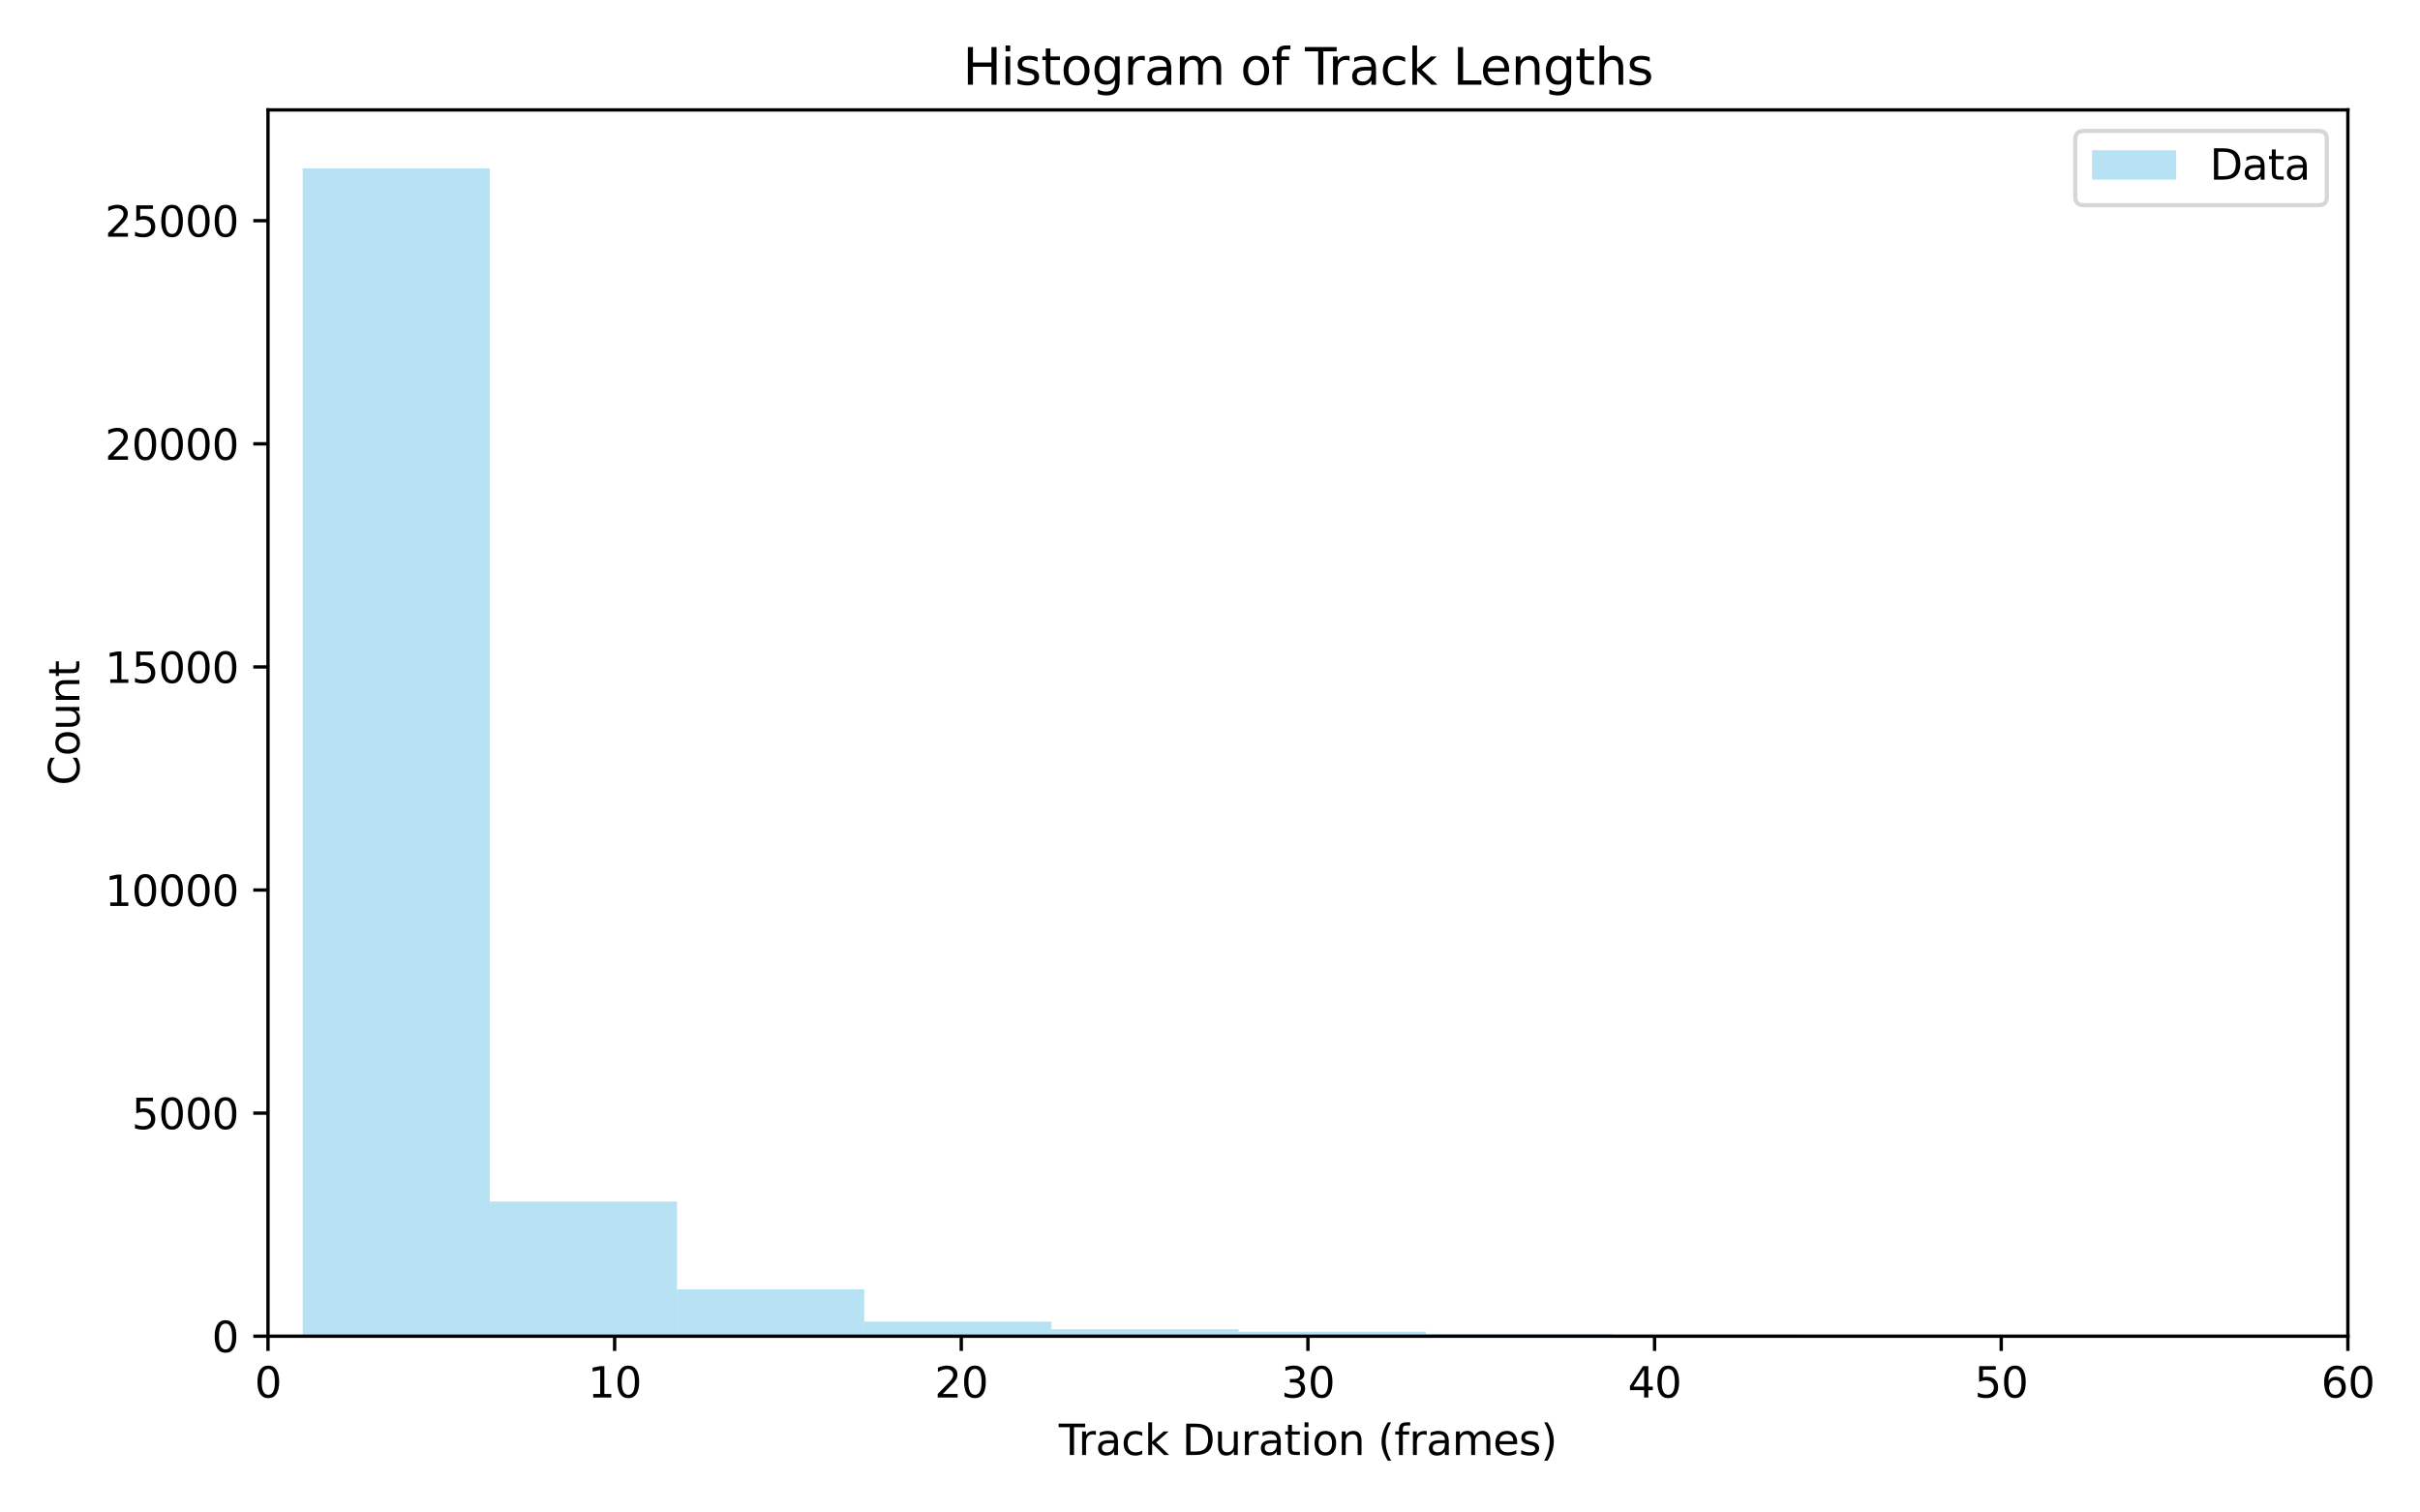 <?xml version="1.0" encoding="utf-8" standalone="no"?>
<!DOCTYPE svg PUBLIC "-//W3C//DTD SVG 1.1//EN"
  "http://www.w3.org/Graphics/SVG/1.1/DTD/svg11.dtd">
<svg xmlns:xlink="http://www.w3.org/1999/xlink" width="576pt" height="360pt" viewBox="0 0 576 360" xmlns="http://www.w3.org/2000/svg" version="1.1">
 <defs>
  <style type="text/css">*{stroke-linejoin: round; stroke-linecap: butt}</style>
 </defs>
 <g id="figure_1">
  <g id="patch_1">
   <path d="M 0 360 
L 576 360 
L 576 0 
L 0 0 
z
" style="fill: #ffffff"/>
  </g>
  <g id="axes_1">
   <g id="patch_2">
    <path d="M 63.785 318.04 
L 558.832 318.04 
L 558.832 26.16 
L 63.785 26.16 
z
" style="fill: #ffffff"/>
   </g>
   <g id="patch_3">
    <path d="M 72.036 318.04 
L 116.59 318.04 
L 116.59 40.059 
L 72.036 40.059 
z
" clip-path="url(#p3db8feb707)" style="fill: #87ceeb; opacity: 0.6"/>
   </g>
   <g id="patch_4">
    <path d="M 116.59 318.04 
L 161.144 318.04 
L 161.144 285.989 
L 116.59 285.989 
z
" clip-path="url(#p3db8feb707)" style="fill: #87ceeb; opacity: 0.6"/>
   </g>
   <g id="patch_5">
    <path d="M 161.144 318.04 
L 205.699 318.04 
L 205.699 306.878 
L 161.144 306.878 
z
" clip-path="url(#p3db8feb707)" style="fill: #87ceeb; opacity: 0.6"/>
   </g>
   <g id="patch_6">
    <path d="M 205.699 318.04 
L 250.253 318.04 
L 250.253 314.578 
L 205.699 314.578 
z
" clip-path="url(#p3db8feb707)" style="fill: #87ceeb; opacity: 0.6"/>
   </g>
   <g id="patch_7">
    <path d="M 250.253 318.04 
L 294.807 318.04 
L 294.807 316.373 
L 250.253 316.373 
z
" clip-path="url(#p3db8feb707)" style="fill: #87ceeb; opacity: 0.6"/>
   </g>
   <g id="patch_8">
    <path d="M 294.807 318.04 
L 339.361 318.04 
L 339.361 316.967 
L 294.807 316.967 
z
" clip-path="url(#p3db8feb707)" style="fill: #87ceeb; opacity: 0.6"/>
   </g>
   <g id="patch_9">
    <path d="M 339.361 318.04 
L 383.916 318.04 
L 383.916 317.488 
L 339.361 317.488 
z
" clip-path="url(#p3db8feb707)" style="fill: #87ceeb; opacity: 0.6"/>
   </g>
   <g id="patch_10">
    <path d="M 383.916 318.04 
L 428.47 318.04 
L 428.47 317.679 
L 383.916 317.679 
z
" clip-path="url(#p3db8feb707)" style="fill: #87ceeb; opacity: 0.6"/>
   </g>
   <g id="patch_11">
    <path d="M 428.47 318.04 
L 473.024 318.04 
L 473.024 317.859 
L 428.47 317.859 
z
" clip-path="url(#p3db8feb707)" style="fill: #87ceeb; opacity: 0.6"/>
   </g>
   <g id="patch_12">
    <path d="M 473.024 318.04 
L 517.579 318.04 
L 517.579 317.849 
L 473.024 317.849 
z
" clip-path="url(#p3db8feb707)" style="fill: #87ceeb; opacity: 0.6"/>
   </g>
   <g id="patch_13">
    <path d="M 517.579 318.04 
L 562.133 318.04 
L 562.133 317.966 
L 517.579 317.966 
z
" clip-path="url(#p3db8feb707)" style="fill: #87ceeb; opacity: 0.6"/>
   </g>
   <g id="patch_14">
    <path d="M 562.133 318.04 
L 606.687 318.04 
L 606.687 318.019 
L 562.133 318.019 
z
" clip-path="url(#p3db8feb707)" style="fill: #87ceeb; opacity: 0.6"/>
   </g>
   <g id="patch_15">
    <path d="M 606.687 318.04 
L 651.241 318.04 
L 651.241 317.976 
L 606.687 317.976 
z
" clip-path="url(#p3db8feb707)" style="fill: #87ceeb; opacity: 0.6"/>
   </g>
   <g id="patch_16">
    <path d="M 651.241 318.04 
L 695.796 318.04 
L 695.796 318.008 
L 651.241 318.008 
z
" clip-path="url(#p3db8feb707)" style="fill: #87ceeb; opacity: 0.6"/>
   </g>
   <g id="patch_17">
    <path d="M 695.796 318.04 
L 740.35 318.04 
L 740.35 318.029 
L 695.796 318.029 
z
" clip-path="url(#p3db8feb707)" style="fill: #87ceeb; opacity: 0.6"/>
   </g>
   <g id="patch_18">
    <path d="M 740.35 318.04 
L 784.904 318.04 
L 784.904 317.976 
L 740.35 317.976 
z
" clip-path="url(#p3db8feb707)" style="fill: #87ceeb; opacity: 0.6"/>
   </g>
   <g id="patch_19">
    <path d="M 784.904 318.04 
L 829.458 318.04 
L 829.458 318.029 
L 784.904 318.029 
z
" clip-path="url(#p3db8feb707)" style="fill: #87ceeb; opacity: 0.6"/>
   </g>
   <g id="patch_20">
    <path d="M 829.458 318.04 
L 874.013 318.04 
L 874.013 318.008 
L 829.458 318.008 
z
" clip-path="url(#p3db8feb707)" style="fill: #87ceeb; opacity: 0.6"/>
   </g>
   <g id="patch_21">
    <path d="M 874.013 318.04 
L 918.567 318.04 
L 918.567 317.987 
L 874.013 317.987 
z
" clip-path="url(#p3db8feb707)" style="fill: #87ceeb; opacity: 0.6"/>
   </g>
   <g id="patch_22">
    <path d="M 918.567 318.04 
L 963.121 318.04 
L 963.121 318.04 
L 918.567 318.04 
z
" clip-path="url(#p3db8feb707)" style="fill: #87ceeb; opacity: 0.6"/>
   </g>
   <g id="patch_23">
    <path d="M 963.121 318.04 
L 1007.676 318.04 
L 1007.676 318.04 
L 963.121 318.04 
z
" clip-path="url(#p3db8feb707)" style="fill: #87ceeb; opacity: 0.6"/>
   </g>
   <g id="patch_24">
    <path d="M 1007.676 318.04 
L 1052.23 318.04 
L 1052.23 318.04 
L 1007.676 318.04 
z
" clip-path="url(#p3db8feb707)" style="fill: #87ceeb; opacity: 0.6"/>
   </g>
   <g id="patch_25">
    <path d="M 1052.23 318.04 
L 1096.784 318.04 
L 1096.784 318.04 
L 1052.23 318.04 
z
" clip-path="url(#p3db8feb707)" style="fill: #87ceeb; opacity: 0.6"/>
   </g>
   <g id="patch_26">
    <path d="M 1096.784 318.04 
L 1141.338 318.04 
L 1141.338 318.04 
L 1096.784 318.04 
z
" clip-path="url(#p3db8feb707)" style="fill: #87ceeb; opacity: 0.6"/>
   </g>
   <g id="patch_27">
    <path d="M 1141.338 318.04 
L 1185.893 318.04 
L 1185.893 318.04 
L 1141.338 318.04 
z
" clip-path="url(#p3db8feb707)" style="fill: #87ceeb; opacity: 0.6"/>
   </g>
   <g id="patch_28">
    <path d="M 1185.893 318.04 
L 1230.447 318.04 
L 1230.447 318.029 
L 1185.893 318.029 
z
" clip-path="url(#p3db8feb707)" style="fill: #87ceeb; opacity: 0.6"/>
   </g>
   <g id="patch_29">
    <path d="M 1230.447 318.04 
L 1275.001 318.04 
L 1275.001 318.04 
L 1230.447 318.04 
z
" clip-path="url(#p3db8feb707)" style="fill: #87ceeb; opacity: 0.6"/>
   </g>
   <g id="patch_30">
    <path d="M 1275.001 318.04 
L 1319.555 318.04 
L 1319.555 318.019 
L 1275.001 318.019 
z
" clip-path="url(#p3db8feb707)" style="fill: #87ceeb; opacity: 0.6"/>
   </g>
   <g id="patch_31">
    <path d="M 1319.555 318.04 
L 1364.11 318.04 
L 1364.11 318.04 
L 1319.555 318.04 
z
" clip-path="url(#p3db8feb707)" style="fill: #87ceeb; opacity: 0.6"/>
   </g>
   <g id="patch_32">
    <path d="M 1364.11 318.04 
L 1408.664 318.04 
L 1408.664 318.04 
L 1364.11 318.04 
z
" clip-path="url(#p3db8feb707)" style="fill: #87ceeb; opacity: 0.6"/>
   </g>
   <g id="patch_33">
    <path d="M 1408.664 318.04 
L 1453.218 318.04 
L 1453.218 318.04 
L 1408.664 318.04 
z
" clip-path="url(#p3db8feb707)" style="fill: #87ceeb; opacity: 0.6"/>
   </g>
   <g id="patch_34">
    <path d="M 1453.218 318.04 
L 1497.773 318.04 
L 1497.773 318.04 
L 1453.218 318.04 
z
" clip-path="url(#p3db8feb707)" style="fill: #87ceeb; opacity: 0.6"/>
   </g>
   <g id="patch_35">
    <path d="M 1497.773 318.04 
L 1542.327 318.04 
L 1542.327 318.04 
L 1497.773 318.04 
z
" clip-path="url(#p3db8feb707)" style="fill: #87ceeb; opacity: 0.6"/>
   </g>
   <g id="patch_36">
    <path d="M 1542.327 318.04 
L 1586.881 318.04 
L 1586.881 318.029 
L 1542.327 318.029 
z
" clip-path="url(#p3db8feb707)" style="fill: #87ceeb; opacity: 0.6"/>
   </g>
   <g id="patch_37">
    <path d="M 1586.881 318.04 
L 1631.435 318.04 
L 1631.435 318.04 
L 1586.881 318.04 
z
" clip-path="url(#p3db8feb707)" style="fill: #87ceeb; opacity: 0.6"/>
   </g>
   <g id="patch_38">
    <path d="M 1631.435 318.04 
L 1675.99 318.04 
L 1675.99 318.04 
L 1631.435 318.04 
z
" clip-path="url(#p3db8feb707)" style="fill: #87ceeb; opacity: 0.6"/>
   </g>
   <g id="patch_39">
    <path d="M 1675.99 318.04 
L 1720.544 318.04 
L 1720.544 318.04 
L 1675.99 318.04 
z
" clip-path="url(#p3db8feb707)" style="fill: #87ceeb; opacity: 0.6"/>
   </g>
   <g id="patch_40">
    <path d="M 1720.544 318.04 
L 1765.098 318.04 
L 1765.098 318.029 
L 1720.544 318.029 
z
" clip-path="url(#p3db8feb707)" style="fill: #87ceeb; opacity: 0.6"/>
   </g>
   <g id="patch_41">
    <path d="M 1765.098 318.04 
L 1809.653 318.04 
L 1809.653 318.04 
L 1765.098 318.04 
z
" clip-path="url(#p3db8feb707)" style="fill: #87ceeb; opacity: 0.6"/>
   </g>
   <g id="patch_42">
    <path d="M 1809.653 318.04 
L 1854.207 318.04 
L 1854.207 318.04 
L 1809.653 318.04 
z
" clip-path="url(#p3db8feb707)" style="fill: #87ceeb; opacity: 0.6"/>
   </g>
   <g id="patch_43">
    <path d="M 1854.207 318.04 
L 1898.761 318.04 
L 1898.761 318.029 
L 1854.207 318.029 
z
" clip-path="url(#p3db8feb707)" style="fill: #87ceeb; opacity: 0.6"/>
   </g>
   <g id="patch_44">
    <path d="M 1898.761 318.04 
L 1943.315 318.04 
L 1943.315 318.04 
L 1898.761 318.04 
z
" clip-path="url(#p3db8feb707)" style="fill: #87ceeb; opacity: 0.6"/>
   </g>
   <g id="patch_45">
    <path d="M 1943.315 318.04 
L 1987.87 318.04 
L 1987.87 318.04 
L 1943.315 318.04 
z
" clip-path="url(#p3db8feb707)" style="fill: #87ceeb; opacity: 0.6"/>
   </g>
   <g id="patch_46">
    <path d="M 1987.87 318.04 
L 2032.424 318.04 
L 2032.424 318.04 
L 1987.87 318.04 
z
" clip-path="url(#p3db8feb707)" style="fill: #87ceeb; opacity: 0.6"/>
   </g>
   <g id="patch_47">
    <path d="M 2032.424 318.04 
L 2076.978 318.04 
L 2076.978 318.04 
L 2032.424 318.04 
z
" clip-path="url(#p3db8feb707)" style="fill: #87ceeb; opacity: 0.6"/>
   </g>
   <g id="patch_48">
    <path d="M 2076.978 318.04 
L 2121.532 318.04 
L 2121.532 318.04 
L 2076.978 318.04 
z
" clip-path="url(#p3db8feb707)" style="fill: #87ceeb; opacity: 0.6"/>
   </g>
   <g id="patch_49">
    <path d="M 2121.532 318.04 
L 2166.087 318.04 
L 2166.087 318.04 
L 2121.532 318.04 
z
" clip-path="url(#p3db8feb707)" style="fill: #87ceeb; opacity: 0.6"/>
   </g>
   <g id="patch_50">
    <path d="M 2166.087 318.04 
L 2210.641 318.04 
L 2210.641 318.04 
L 2166.087 318.04 
z
" clip-path="url(#p3db8feb707)" style="fill: #87ceeb; opacity: 0.6"/>
   </g>
   <g id="patch_51">
    <path d="M 2210.641 318.04 
L 2255.195 318.04 
L 2255.195 318.04 
L 2210.641 318.04 
z
" clip-path="url(#p3db8feb707)" style="fill: #87ceeb; opacity: 0.6"/>
   </g>
   <g id="patch_52">
    <path d="M 2255.195 318.04 
L 2299.75 318.04 
L 2299.75 318.029 
L 2255.195 318.029 
z
" clip-path="url(#p3db8feb707)" style="fill: #87ceeb; opacity: 0.6"/>
   </g>
   <g id="matplotlib.axis_1">
    <g id="xtick_1">
     <g id="line2d_1">
      <defs>
       <path id="m074f99f510" d="M 0 0 
L 0 3.5 
" style="stroke: #000000; stroke-width: 0.8"/>
      </defs>
      <g>
       <use xlink:href="#m074f99f510" x="63.785" y="318.04" style="stroke: #000000; stroke-width: 0.8"/>
      </g>
     </g>
     <g id="text_1">
      <!-- 0 -->
      <g transform="translate(60.604 332.638) scale(0.1 -0.1)">
       <defs>
        <path id="DejaVuSans-30" d="M 2034 4250 
Q 1547 4250 1301 3770 
Q 1056 3291 1056 2328 
Q 1056 1369 1301 889 
Q 1547 409 2034 409 
Q 2525 409 2770 889 
Q 3016 1369 3016 2328 
Q 3016 3291 2770 3770 
Q 2525 4250 2034 4250 
z
M 2034 4750 
Q 2819 4750 3233 4129 
Q 3647 3509 3647 2328 
Q 3647 1150 3233 529 
Q 2819 -91 2034 -91 
Q 1250 -91 836 529 
Q 422 1150 422 2328 
Q 422 3509 836 4129 
Q 1250 4750 2034 4750 
z
" transform="scale(0.016)"/>
       </defs>
       <use xlink:href="#DejaVuSans-30"/>
      </g>
     </g>
    </g>
    <g id="xtick_2">
     <g id="line2d_2">
      <g>
       <use xlink:href="#m074f99f510" x="146.293" y="318.04" style="stroke: #000000; stroke-width: 0.8"/>
      </g>
     </g>
     <g id="text_2">
      <!-- 10 -->
      <g transform="translate(139.93 332.638) scale(0.1 -0.1)">
       <defs>
        <path id="DejaVuSans-31" d="M 794 531 
L 1825 531 
L 1825 4091 
L 703 3866 
L 703 4441 
L 1819 4666 
L 2450 4666 
L 2450 531 
L 3481 531 
L 3481 0 
L 794 0 
L 794 531 
z
" transform="scale(0.016)"/>
       </defs>
       <use xlink:href="#DejaVuSans-31"/>
       <use xlink:href="#DejaVuSans-30" x="63.623"/>
      </g>
     </g>
    </g>
    <g id="xtick_3">
     <g id="line2d_3">
      <g>
       <use xlink:href="#m074f99f510" x="228.801" y="318.04" style="stroke: #000000; stroke-width: 0.8"/>
      </g>
     </g>
     <g id="text_3">
      <!-- 20 -->
      <g transform="translate(222.438 332.638) scale(0.1 -0.1)">
       <defs>
        <path id="DejaVuSans-32" d="M 1228 531 
L 3431 531 
L 3431 0 
L 469 0 
L 469 531 
Q 828 903 1448 1529 
Q 2069 2156 2228 2338 
Q 2531 2678 2651 2914 
Q 2772 3150 2772 3378 
Q 2772 3750 2511 3984 
Q 2250 4219 1831 4219 
Q 1534 4219 1204 4116 
Q 875 4013 500 3803 
L 500 4441 
Q 881 4594 1212 4672 
Q 1544 4750 1819 4750 
Q 2544 4750 2975 4387 
Q 3406 4025 3406 3419 
Q 3406 3131 3298 2873 
Q 3191 2616 2906 2266 
Q 2828 2175 2409 1742 
Q 1991 1309 1228 531 
z
" transform="scale(0.016)"/>
       </defs>
       <use xlink:href="#DejaVuSans-32"/>
       <use xlink:href="#DejaVuSans-30" x="63.623"/>
      </g>
     </g>
    </g>
    <g id="xtick_4">
     <g id="line2d_4">
      <g>
       <use xlink:href="#m074f99f510" x="311.309" y="318.04" style="stroke: #000000; stroke-width: 0.8"/>
      </g>
     </g>
     <g id="text_4">
      <!-- 30 -->
      <g transform="translate(304.946 332.638) scale(0.1 -0.1)">
       <defs>
        <path id="DejaVuSans-33" d="M 2597 2516 
Q 3050 2419 3304 2112 
Q 3559 1806 3559 1356 
Q 3559 666 3084 287 
Q 2609 -91 1734 -91 
Q 1441 -91 1130 -33 
Q 819 25 488 141 
L 488 750 
Q 750 597 1062 519 
Q 1375 441 1716 441 
Q 2309 441 2620 675 
Q 2931 909 2931 1356 
Q 2931 1769 2642 2001 
Q 2353 2234 1838 2234 
L 1294 2234 
L 1294 2753 
L 1863 2753 
Q 2328 2753 2575 2939 
Q 2822 3125 2822 3475 
Q 2822 3834 2567 4026 
Q 2313 4219 1838 4219 
Q 1578 4219 1281 4162 
Q 984 4106 628 3988 
L 628 4550 
Q 988 4650 1302 4700 
Q 1616 4750 1894 4750 
Q 2613 4750 3031 4423 
Q 3450 4097 3450 3541 
Q 3450 3153 3228 2886 
Q 3006 2619 2597 2516 
z
" transform="scale(0.016)"/>
       </defs>
       <use xlink:href="#DejaVuSans-33"/>
       <use xlink:href="#DejaVuSans-30" x="63.623"/>
      </g>
     </g>
    </g>
    <g id="xtick_5">
     <g id="line2d_5">
      <g>
       <use xlink:href="#m074f99f510" x="393.817" y="318.04" style="stroke: #000000; stroke-width: 0.8"/>
      </g>
     </g>
     <g id="text_5">
      <!-- 40 -->
      <g transform="translate(387.454 332.638) scale(0.1 -0.1)">
       <defs>
        <path id="DejaVuSans-34" d="M 2419 4116 
L 825 1625 
L 2419 1625 
L 2419 4116 
z
M 2253 4666 
L 3047 4666 
L 3047 1625 
L 3713 1625 
L 3713 1100 
L 3047 1100 
L 3047 0 
L 2419 0 
L 2419 1100 
L 313 1100 
L 313 1709 
L 2253 4666 
z
" transform="scale(0.016)"/>
       </defs>
       <use xlink:href="#DejaVuSans-34"/>
       <use xlink:href="#DejaVuSans-30" x="63.623"/>
      </g>
     </g>
    </g>
    <g id="xtick_6">
     <g id="line2d_6">
      <g>
       <use xlink:href="#m074f99f510" x="476.325" y="318.04" style="stroke: #000000; stroke-width: 0.8"/>
      </g>
     </g>
     <g id="text_6">
      <!-- 50 -->
      <g transform="translate(469.962 332.638) scale(0.1 -0.1)">
       <defs>
        <path id="DejaVuSans-35" d="M 691 4666 
L 3169 4666 
L 3169 4134 
L 1269 4134 
L 1269 2991 
Q 1406 3038 1543 3061 
Q 1681 3084 1819 3084 
Q 2600 3084 3056 2656 
Q 3513 2228 3513 1497 
Q 3513 744 3044 326 
Q 2575 -91 1722 -91 
Q 1428 -91 1123 -41 
Q 819 9 494 109 
L 494 744 
Q 775 591 1075 516 
Q 1375 441 1709 441 
Q 2250 441 2565 725 
Q 2881 1009 2881 1497 
Q 2881 1984 2565 2268 
Q 2250 2553 1709 2553 
Q 1456 2553 1204 2497 
Q 953 2441 691 2322 
L 691 4666 
z
" transform="scale(0.016)"/>
       </defs>
       <use xlink:href="#DejaVuSans-35"/>
       <use xlink:href="#DejaVuSans-30" x="63.623"/>
      </g>
     </g>
    </g>
    <g id="xtick_7">
     <g id="line2d_7">
      <g>
       <use xlink:href="#m074f99f510" x="558.832" y="318.04" style="stroke: #000000; stroke-width: 0.8"/>
      </g>
     </g>
     <g id="text_7">
      <!-- 60 -->
      <g transform="translate(552.47 332.638) scale(0.1 -0.1)">
       <defs>
        <path id="DejaVuSans-36" d="M 2113 2584 
Q 1688 2584 1439 2293 
Q 1191 2003 1191 1497 
Q 1191 994 1439 701 
Q 1688 409 2113 409 
Q 2538 409 2786 701 
Q 3034 994 3034 1497 
Q 3034 2003 2786 2293 
Q 2538 2584 2113 2584 
z
M 3366 4563 
L 3366 3988 
Q 3128 4100 2886 4159 
Q 2644 4219 2406 4219 
Q 1781 4219 1451 3797 
Q 1122 3375 1075 2522 
Q 1259 2794 1537 2939 
Q 1816 3084 2150 3084 
Q 2853 3084 3261 2657 
Q 3669 2231 3669 1497 
Q 3669 778 3244 343 
Q 2819 -91 2113 -91 
Q 1303 -91 875 529 
Q 447 1150 447 2328 
Q 447 3434 972 4092 
Q 1497 4750 2381 4750 
Q 2619 4750 2861 4703 
Q 3103 4656 3366 4563 
z
" transform="scale(0.016)"/>
       </defs>
       <use xlink:href="#DejaVuSans-36"/>
       <use xlink:href="#DejaVuSans-30" x="63.623"/>
      </g>
     </g>
    </g>
    <g id="text_8">
     <!-- Track Duration (frames) -->
     <g transform="translate(252.002 346.317) scale(0.1 -0.1)">
      <defs>
       <path id="DejaVuSans-54" d="M -19 4666 
L 3928 4666 
L 3928 4134 
L 2272 4134 
L 2272 0 
L 1638 0 
L 1638 4134 
L -19 4134 
L -19 4666 
z
" transform="scale(0.016)"/>
       <path id="DejaVuSans-72" d="M 2631 2963 
Q 2534 3019 2420 3045 
Q 2306 3072 2169 3072 
Q 1681 3072 1420 2755 
Q 1159 2438 1159 1844 
L 1159 0 
L 581 0 
L 581 3500 
L 1159 3500 
L 1159 2956 
Q 1341 3275 1631 3429 
Q 1922 3584 2338 3584 
Q 2397 3584 2469 3576 
Q 2541 3569 2628 3553 
L 2631 2963 
z
" transform="scale(0.016)"/>
       <path id="DejaVuSans-61" d="M 2194 1759 
Q 1497 1759 1228 1600 
Q 959 1441 959 1056 
Q 959 750 1161 570 
Q 1363 391 1709 391 
Q 2188 391 2477 730 
Q 2766 1069 2766 1631 
L 2766 1759 
L 2194 1759 
z
M 3341 1997 
L 3341 0 
L 2766 0 
L 2766 531 
Q 2569 213 2275 61 
Q 1981 -91 1556 -91 
Q 1019 -91 701 211 
Q 384 513 384 1019 
Q 384 1609 779 1909 
Q 1175 2209 1959 2209 
L 2766 2209 
L 2766 2266 
Q 2766 2663 2505 2880 
Q 2244 3097 1772 3097 
Q 1472 3097 1187 3025 
Q 903 2953 641 2809 
L 641 3341 
Q 956 3463 1253 3523 
Q 1550 3584 1831 3584 
Q 2591 3584 2966 3190 
Q 3341 2797 3341 1997 
z
" transform="scale(0.016)"/>
       <path id="DejaVuSans-63" d="M 3122 3366 
L 3122 2828 
Q 2878 2963 2633 3030 
Q 2388 3097 2138 3097 
Q 1578 3097 1268 2742 
Q 959 2388 959 1747 
Q 959 1106 1268 751 
Q 1578 397 2138 397 
Q 2388 397 2633 464 
Q 2878 531 3122 666 
L 3122 134 
Q 2881 22 2623 -34 
Q 2366 -91 2075 -91 
Q 1284 -91 818 406 
Q 353 903 353 1747 
Q 353 2603 823 3093 
Q 1294 3584 2113 3584 
Q 2378 3584 2631 3529 
Q 2884 3475 3122 3366 
z
" transform="scale(0.016)"/>
       <path id="DejaVuSans-6b" d="M 581 4863 
L 1159 4863 
L 1159 1991 
L 2875 3500 
L 3609 3500 
L 1753 1863 
L 3688 0 
L 2938 0 
L 1159 1709 
L 1159 0 
L 581 0 
L 581 4863 
z
" transform="scale(0.016)"/>
       <path id="DejaVuSans-20" transform="scale(0.016)"/>
       <path id="DejaVuSans-44" d="M 1259 4147 
L 1259 519 
L 2022 519 
Q 2988 519 3436 956 
Q 3884 1394 3884 2338 
Q 3884 3275 3436 3711 
Q 2988 4147 2022 4147 
L 1259 4147 
z
M 628 4666 
L 1925 4666 
Q 3281 4666 3915 4102 
Q 4550 3538 4550 2338 
Q 4550 1131 3912 565 
Q 3275 0 1925 0 
L 628 0 
L 628 4666 
z
" transform="scale(0.016)"/>
       <path id="DejaVuSans-75" d="M 544 1381 
L 544 3500 
L 1119 3500 
L 1119 1403 
Q 1119 906 1312 657 
Q 1506 409 1894 409 
Q 2359 409 2629 706 
Q 2900 1003 2900 1516 
L 2900 3500 
L 3475 3500 
L 3475 0 
L 2900 0 
L 2900 538 
Q 2691 219 2414 64 
Q 2138 -91 1772 -91 
Q 1169 -91 856 284 
Q 544 659 544 1381 
z
M 1991 3584 
L 1991 3584 
z
" transform="scale(0.016)"/>
       <path id="DejaVuSans-74" d="M 1172 4494 
L 1172 3500 
L 2356 3500 
L 2356 3053 
L 1172 3053 
L 1172 1153 
Q 1172 725 1289 603 
Q 1406 481 1766 481 
L 2356 481 
L 2356 0 
L 1766 0 
Q 1100 0 847 248 
Q 594 497 594 1153 
L 594 3053 
L 172 3053 
L 172 3500 
L 594 3500 
L 594 4494 
L 1172 4494 
z
" transform="scale(0.016)"/>
       <path id="DejaVuSans-69" d="M 603 3500 
L 1178 3500 
L 1178 0 
L 603 0 
L 603 3500 
z
M 603 4863 
L 1178 4863 
L 1178 4134 
L 603 4134 
L 603 4863 
z
" transform="scale(0.016)"/>
       <path id="DejaVuSans-6f" d="M 1959 3097 
Q 1497 3097 1228 2736 
Q 959 2375 959 1747 
Q 959 1119 1226 758 
Q 1494 397 1959 397 
Q 2419 397 2687 759 
Q 2956 1122 2956 1747 
Q 2956 2369 2687 2733 
Q 2419 3097 1959 3097 
z
M 1959 3584 
Q 2709 3584 3137 3096 
Q 3566 2609 3566 1747 
Q 3566 888 3137 398 
Q 2709 -91 1959 -91 
Q 1206 -91 779 398 
Q 353 888 353 1747 
Q 353 2609 779 3096 
Q 1206 3584 1959 3584 
z
" transform="scale(0.016)"/>
       <path id="DejaVuSans-6e" d="M 3513 2113 
L 3513 0 
L 2938 0 
L 2938 2094 
Q 2938 2591 2744 2837 
Q 2550 3084 2163 3084 
Q 1697 3084 1428 2787 
Q 1159 2491 1159 1978 
L 1159 0 
L 581 0 
L 581 3500 
L 1159 3500 
L 1159 2956 
Q 1366 3272 1645 3428 
Q 1925 3584 2291 3584 
Q 2894 3584 3203 3211 
Q 3513 2838 3513 2113 
z
" transform="scale(0.016)"/>
       <path id="DejaVuSans-28" d="M 1984 4856 
Q 1566 4138 1362 3434 
Q 1159 2731 1159 2009 
Q 1159 1288 1364 580 
Q 1569 -128 1984 -844 
L 1484 -844 
Q 1016 -109 783 600 
Q 550 1309 550 2009 
Q 550 2706 781 3412 
Q 1013 4119 1484 4856 
L 1984 4856 
z
" transform="scale(0.016)"/>
       <path id="DejaVuSans-66" d="M 2375 4863 
L 2375 4384 
L 1825 4384 
Q 1516 4384 1395 4259 
Q 1275 4134 1275 3809 
L 1275 3500 
L 2222 3500 
L 2222 3053 
L 1275 3053 
L 1275 0 
L 697 0 
L 697 3053 
L 147 3053 
L 147 3500 
L 697 3500 
L 697 3744 
Q 697 4328 969 4595 
Q 1241 4863 1831 4863 
L 2375 4863 
z
" transform="scale(0.016)"/>
       <path id="DejaVuSans-6d" d="M 3328 2828 
Q 3544 3216 3844 3400 
Q 4144 3584 4550 3584 
Q 5097 3584 5394 3201 
Q 5691 2819 5691 2113 
L 5691 0 
L 5113 0 
L 5113 2094 
Q 5113 2597 4934 2840 
Q 4756 3084 4391 3084 
Q 3944 3084 3684 2787 
Q 3425 2491 3425 1978 
L 3425 0 
L 2847 0 
L 2847 2094 
Q 2847 2600 2669 2842 
Q 2491 3084 2119 3084 
Q 1678 3084 1418 2786 
Q 1159 2488 1159 1978 
L 1159 0 
L 581 0 
L 581 3500 
L 1159 3500 
L 1159 2956 
Q 1356 3278 1631 3431 
Q 1906 3584 2284 3584 
Q 2666 3584 2933 3390 
Q 3200 3197 3328 2828 
z
" transform="scale(0.016)"/>
       <path id="DejaVuSans-65" d="M 3597 1894 
L 3597 1613 
L 953 1613 
Q 991 1019 1311 708 
Q 1631 397 2203 397 
Q 2534 397 2845 478 
Q 3156 559 3463 722 
L 3463 178 
Q 3153 47 2828 -22 
Q 2503 -91 2169 -91 
Q 1331 -91 842 396 
Q 353 884 353 1716 
Q 353 2575 817 3079 
Q 1281 3584 2069 3584 
Q 2775 3584 3186 3129 
Q 3597 2675 3597 1894 
z
M 3022 2063 
Q 3016 2534 2758 2815 
Q 2500 3097 2075 3097 
Q 1594 3097 1305 2825 
Q 1016 2553 972 2059 
L 3022 2063 
z
" transform="scale(0.016)"/>
       <path id="DejaVuSans-73" d="M 2834 3397 
L 2834 2853 
Q 2591 2978 2328 3040 
Q 2066 3103 1784 3103 
Q 1356 3103 1142 2972 
Q 928 2841 928 2578 
Q 928 2378 1081 2264 
Q 1234 2150 1697 2047 
L 1894 2003 
Q 2506 1872 2764 1633 
Q 3022 1394 3022 966 
Q 3022 478 2636 193 
Q 2250 -91 1575 -91 
Q 1294 -91 989 -36 
Q 684 19 347 128 
L 347 722 
Q 666 556 975 473 
Q 1284 391 1588 391 
Q 1994 391 2212 530 
Q 2431 669 2431 922 
Q 2431 1156 2273 1281 
Q 2116 1406 1581 1522 
L 1381 1569 
Q 847 1681 609 1914 
Q 372 2147 372 2553 
Q 372 3047 722 3315 
Q 1072 3584 1716 3584 
Q 2034 3584 2315 3537 
Q 2597 3491 2834 3397 
z
" transform="scale(0.016)"/>
       <path id="DejaVuSans-29" d="M 513 4856 
L 1013 4856 
Q 1481 4119 1714 3412 
Q 1947 2706 1947 2009 
Q 1947 1309 1714 600 
Q 1481 -109 1013 -844 
L 513 -844 
Q 928 -128 1133 580 
Q 1338 1288 1338 2009 
Q 1338 2731 1133 3434 
Q 928 4138 513 4856 
z
" transform="scale(0.016)"/>
      </defs>
      <use xlink:href="#DejaVuSans-54"/>
      <use xlink:href="#DejaVuSans-72" x="46.334"/>
      <use xlink:href="#DejaVuSans-61" x="87.447"/>
      <use xlink:href="#DejaVuSans-63" x="148.727"/>
      <use xlink:href="#DejaVuSans-6b" x="203.707"/>
      <use xlink:href="#DejaVuSans-20" x="261.617"/>
      <use xlink:href="#DejaVuSans-44" x="293.404"/>
      <use xlink:href="#DejaVuSans-75" x="370.406"/>
      <use xlink:href="#DejaVuSans-72" x="433.785"/>
      <use xlink:href="#DejaVuSans-61" x="474.898"/>
      <use xlink:href="#DejaVuSans-74" x="536.178"/>
      <use xlink:href="#DejaVuSans-69" x="575.387"/>
      <use xlink:href="#DejaVuSans-6f" x="603.17"/>
      <use xlink:href="#DejaVuSans-6e" x="664.352"/>
      <use xlink:href="#DejaVuSans-20" x="727.73"/>
      <use xlink:href="#DejaVuSans-28" x="759.518"/>
      <use xlink:href="#DejaVuSans-66" x="798.531"/>
      <use xlink:href="#DejaVuSans-72" x="833.736"/>
      <use xlink:href="#DejaVuSans-61" x="874.85"/>
      <use xlink:href="#DejaVuSans-6d" x="936.129"/>
      <use xlink:href="#DejaVuSans-65" x="1033.541"/>
      <use xlink:href="#DejaVuSans-73" x="1095.064"/>
      <use xlink:href="#DejaVuSans-29" x="1147.164"/>
     </g>
    </g>
   </g>
   <g id="matplotlib.axis_2">
    <g id="ytick_1">
     <g id="line2d_8">
      <defs>
       <path id="m52dc0c80be" d="M 0 0 
L -3.5 0 
" style="stroke: #000000; stroke-width: 0.8"/>
      </defs>
      <g>
       <use xlink:href="#m52dc0c80be" x="63.785" y="318.04" style="stroke: #000000; stroke-width: 0.8"/>
      </g>
     </g>
     <g id="text_9">
      <!-- 0 -->
      <g transform="translate(50.422 321.839) scale(0.1 -0.1)">
       <use xlink:href="#DejaVuSans-30"/>
      </g>
     </g>
    </g>
    <g id="ytick_2">
     <g id="line2d_9">
      <g>
       <use xlink:href="#m52dc0c80be" x="63.785" y="264.94" style="stroke: #000000; stroke-width: 0.8"/>
      </g>
     </g>
     <g id="text_10">
      <!-- 5000 -->
      <g transform="translate(31.335 268.739) scale(0.1 -0.1)">
       <use xlink:href="#DejaVuSans-35"/>
       <use xlink:href="#DejaVuSans-30" x="63.623"/>
       <use xlink:href="#DejaVuSans-30" x="127.246"/>
       <use xlink:href="#DejaVuSans-30" x="190.869"/>
      </g>
     </g>
    </g>
    <g id="ytick_3">
     <g id="line2d_10">
      <g>
       <use xlink:href="#m52dc0c80be" x="63.785" y="211.839" style="stroke: #000000; stroke-width: 0.8"/>
      </g>
     </g>
     <g id="text_11">
      <!-- 10000 -->
      <g transform="translate(24.973 215.638) scale(0.1 -0.1)">
       <use xlink:href="#DejaVuSans-31"/>
       <use xlink:href="#DejaVuSans-30" x="63.623"/>
       <use xlink:href="#DejaVuSans-30" x="127.246"/>
       <use xlink:href="#DejaVuSans-30" x="190.869"/>
       <use xlink:href="#DejaVuSans-30" x="254.492"/>
      </g>
     </g>
    </g>
    <g id="ytick_4">
     <g id="line2d_11">
      <g>
       <use xlink:href="#m52dc0c80be" x="63.785" y="158.739" style="stroke: #000000; stroke-width: 0.8"/>
      </g>
     </g>
     <g id="text_12">
      <!-- 15000 -->
      <g transform="translate(24.973 162.538) scale(0.1 -0.1)">
       <use xlink:href="#DejaVuSans-31"/>
       <use xlink:href="#DejaVuSans-35" x="63.623"/>
       <use xlink:href="#DejaVuSans-30" x="127.246"/>
       <use xlink:href="#DejaVuSans-30" x="190.869"/>
       <use xlink:href="#DejaVuSans-30" x="254.492"/>
      </g>
     </g>
    </g>
    <g id="ytick_5">
     <g id="line2d_12">
      <g>
       <use xlink:href="#m52dc0c80be" x="63.785" y="105.638" style="stroke: #000000; stroke-width: 0.8"/>
      </g>
     </g>
     <g id="text_13">
      <!-- 20000 -->
      <g transform="translate(24.973 109.437) scale(0.1 -0.1)">
       <use xlink:href="#DejaVuSans-32"/>
       <use xlink:href="#DejaVuSans-30" x="63.623"/>
       <use xlink:href="#DejaVuSans-30" x="127.246"/>
       <use xlink:href="#DejaVuSans-30" x="190.869"/>
       <use xlink:href="#DejaVuSans-30" x="254.492"/>
      </g>
     </g>
    </g>
    <g id="ytick_6">
     <g id="line2d_13">
      <g>
       <use xlink:href="#m52dc0c80be" x="63.785" y="52.538" style="stroke: #000000; stroke-width: 0.8"/>
      </g>
     </g>
     <g id="text_14">
      <!-- 25000 -->
      <g transform="translate(24.973 56.337) scale(0.1 -0.1)">
       <use xlink:href="#DejaVuSans-32"/>
       <use xlink:href="#DejaVuSans-35" x="63.623"/>
       <use xlink:href="#DejaVuSans-30" x="127.246"/>
       <use xlink:href="#DejaVuSans-30" x="190.869"/>
       <use xlink:href="#DejaVuSans-30" x="254.492"/>
      </g>
     </g>
    </g>
    <g id="text_15">
     <!-- Count -->
     <g transform="translate(18.893 186.948) rotate(-90) scale(0.1 -0.1)">
      <defs>
       <path id="DejaVuSans-43" d="M 4122 4306 
L 4122 3641 
Q 3803 3938 3442 4084 
Q 3081 4231 2675 4231 
Q 1875 4231 1450 3742 
Q 1025 3253 1025 2328 
Q 1025 1406 1450 917 
Q 1875 428 2675 428 
Q 3081 428 3442 575 
Q 3803 722 4122 1019 
L 4122 359 
Q 3791 134 3420 21 
Q 3050 -91 2638 -91 
Q 1578 -91 968 557 
Q 359 1206 359 2328 
Q 359 3453 968 4101 
Q 1578 4750 2638 4750 
Q 3056 4750 3426 4639 
Q 3797 4528 4122 4306 
z
" transform="scale(0.016)"/>
      </defs>
      <use xlink:href="#DejaVuSans-43"/>
      <use xlink:href="#DejaVuSans-6f" x="69.824"/>
      <use xlink:href="#DejaVuSans-75" x="131.006"/>
      <use xlink:href="#DejaVuSans-6e" x="194.385"/>
      <use xlink:href="#DejaVuSans-74" x="257.764"/>
     </g>
    </g>
   </g>
   <g id="patch_53">
    <path d="M 63.785 318.04 
L 63.785 26.16 
" style="fill: none; stroke: #000000; stroke-width: 0.8; stroke-linejoin: miter; stroke-linecap: square"/>
   </g>
   <g id="patch_54">
    <path d="M 558.832 318.04 
L 558.832 26.16 
" style="fill: none; stroke: #000000; stroke-width: 0.8; stroke-linejoin: miter; stroke-linecap: square"/>
   </g>
   <g id="patch_55">
    <path d="M 63.785 318.04 
L 558.832 318.04 
" style="fill: none; stroke: #000000; stroke-width: 0.8; stroke-linejoin: miter; stroke-linecap: square"/>
   </g>
   <g id="patch_56">
    <path d="M 63.785 26.16 
L 558.832 26.16 
" style="fill: none; stroke: #000000; stroke-width: 0.8; stroke-linejoin: miter; stroke-linecap: square"/>
   </g>
   <g id="text_16">
    <!-- Histogram of Track Lengths -->
    <g transform="translate(229.161 20.16) scale(0.12 -0.12)">
     <defs>
      <path id="DejaVuSans-48" d="M 628 4666 
L 1259 4666 
L 1259 2753 
L 3553 2753 
L 3553 4666 
L 4184 4666 
L 4184 0 
L 3553 0 
L 3553 2222 
L 1259 2222 
L 1259 0 
L 628 0 
L 628 4666 
z
" transform="scale(0.016)"/>
      <path id="DejaVuSans-67" d="M 2906 1791 
Q 2906 2416 2648 2759 
Q 2391 3103 1925 3103 
Q 1463 3103 1205 2759 
Q 947 2416 947 1791 
Q 947 1169 1205 825 
Q 1463 481 1925 481 
Q 2391 481 2648 825 
Q 2906 1169 2906 1791 
z
M 3481 434 
Q 3481 -459 3084 -895 
Q 2688 -1331 1869 -1331 
Q 1566 -1331 1297 -1286 
Q 1028 -1241 775 -1147 
L 775 -588 
Q 1028 -725 1275 -790 
Q 1522 -856 1778 -856 
Q 2344 -856 2625 -561 
Q 2906 -266 2906 331 
L 2906 616 
Q 2728 306 2450 153 
Q 2172 0 1784 0 
Q 1141 0 747 490 
Q 353 981 353 1791 
Q 353 2603 747 3093 
Q 1141 3584 1784 3584 
Q 2172 3584 2450 3431 
Q 2728 3278 2906 2969 
L 2906 3500 
L 3481 3500 
L 3481 434 
z
" transform="scale(0.016)"/>
      <path id="DejaVuSans-4c" d="M 628 4666 
L 1259 4666 
L 1259 531 
L 3531 531 
L 3531 0 
L 628 0 
L 628 4666 
z
" transform="scale(0.016)"/>
      <path id="DejaVuSans-68" d="M 3513 2113 
L 3513 0 
L 2938 0 
L 2938 2094 
Q 2938 2591 2744 2837 
Q 2550 3084 2163 3084 
Q 1697 3084 1428 2787 
Q 1159 2491 1159 1978 
L 1159 0 
L 581 0 
L 581 4863 
L 1159 4863 
L 1159 2956 
Q 1366 3272 1645 3428 
Q 1925 3584 2291 3584 
Q 2894 3584 3203 3211 
Q 3513 2838 3513 2113 
z
" transform="scale(0.016)"/>
     </defs>
     <use xlink:href="#DejaVuSans-48"/>
     <use xlink:href="#DejaVuSans-69" x="75.195"/>
     <use xlink:href="#DejaVuSans-73" x="102.979"/>
     <use xlink:href="#DejaVuSans-74" x="155.078"/>
     <use xlink:href="#DejaVuSans-6f" x="194.287"/>
     <use xlink:href="#DejaVuSans-67" x="255.469"/>
     <use xlink:href="#DejaVuSans-72" x="318.945"/>
     <use xlink:href="#DejaVuSans-61" x="360.059"/>
     <use xlink:href="#DejaVuSans-6d" x="421.338"/>
     <use xlink:href="#DejaVuSans-20" x="518.75"/>
     <use xlink:href="#DejaVuSans-6f" x="550.537"/>
     <use xlink:href="#DejaVuSans-66" x="611.719"/>
     <use xlink:href="#DejaVuSans-20" x="646.924"/>
     <use xlink:href="#DejaVuSans-54" x="678.711"/>
     <use xlink:href="#DejaVuSans-72" x="725.045"/>
     <use xlink:href="#DejaVuSans-61" x="766.158"/>
     <use xlink:href="#DejaVuSans-63" x="827.438"/>
     <use xlink:href="#DejaVuSans-6b" x="882.418"/>
     <use xlink:href="#DejaVuSans-20" x="940.328"/>
     <use xlink:href="#DejaVuSans-4c" x="972.115"/>
     <use xlink:href="#DejaVuSans-65" x="1026.078"/>
     <use xlink:href="#DejaVuSans-6e" x="1087.602"/>
     <use xlink:href="#DejaVuSans-67" x="1150.98"/>
     <use xlink:href="#DejaVuSans-74" x="1214.457"/>
     <use xlink:href="#DejaVuSans-68" x="1253.666"/>
     <use xlink:href="#DejaVuSans-73" x="1317.045"/>
    </g>
   </g>
   <g id="legend_1">
    <g id="patch_57">
     <path d="M 495.956 48.838 
L 551.832 48.838 
Q 553.832 48.838 553.832 46.838 
L 553.832 33.16 
Q 553.832 31.16 551.832 31.16 
L 495.956 31.16 
Q 493.956 31.16 493.956 33.16 
L 493.956 46.838 
Q 493.956 48.838 495.956 48.838 
z
" style="fill: #ffffff; opacity: 0.8; stroke: #cccccc; stroke-linejoin: miter"/>
    </g>
    <g id="patch_58">
     <path d="M 497.956 42.758 
L 517.956 42.758 
L 517.956 35.758 
L 497.956 35.758 
z
" style="fill: #87ceeb; opacity: 0.6"/>
    </g>
    <g id="text_17">
     <!-- Data -->
     <g transform="translate(525.956 42.758) scale(0.1 -0.1)">
      <use xlink:href="#DejaVuSans-44"/>
      <use xlink:href="#DejaVuSans-61" x="77.002"/>
      <use xlink:href="#DejaVuSans-74" x="138.281"/>
      <use xlink:href="#DejaVuSans-61" x="177.49"/>
     </g>
    </g>
   </g>
  </g>
 </g>
 <defs>
  <clipPath id="p3db8feb707">
   <rect x="63.785" y="26.16" width="495.048" height="291.88"/>
  </clipPath>
 </defs>
</svg>
